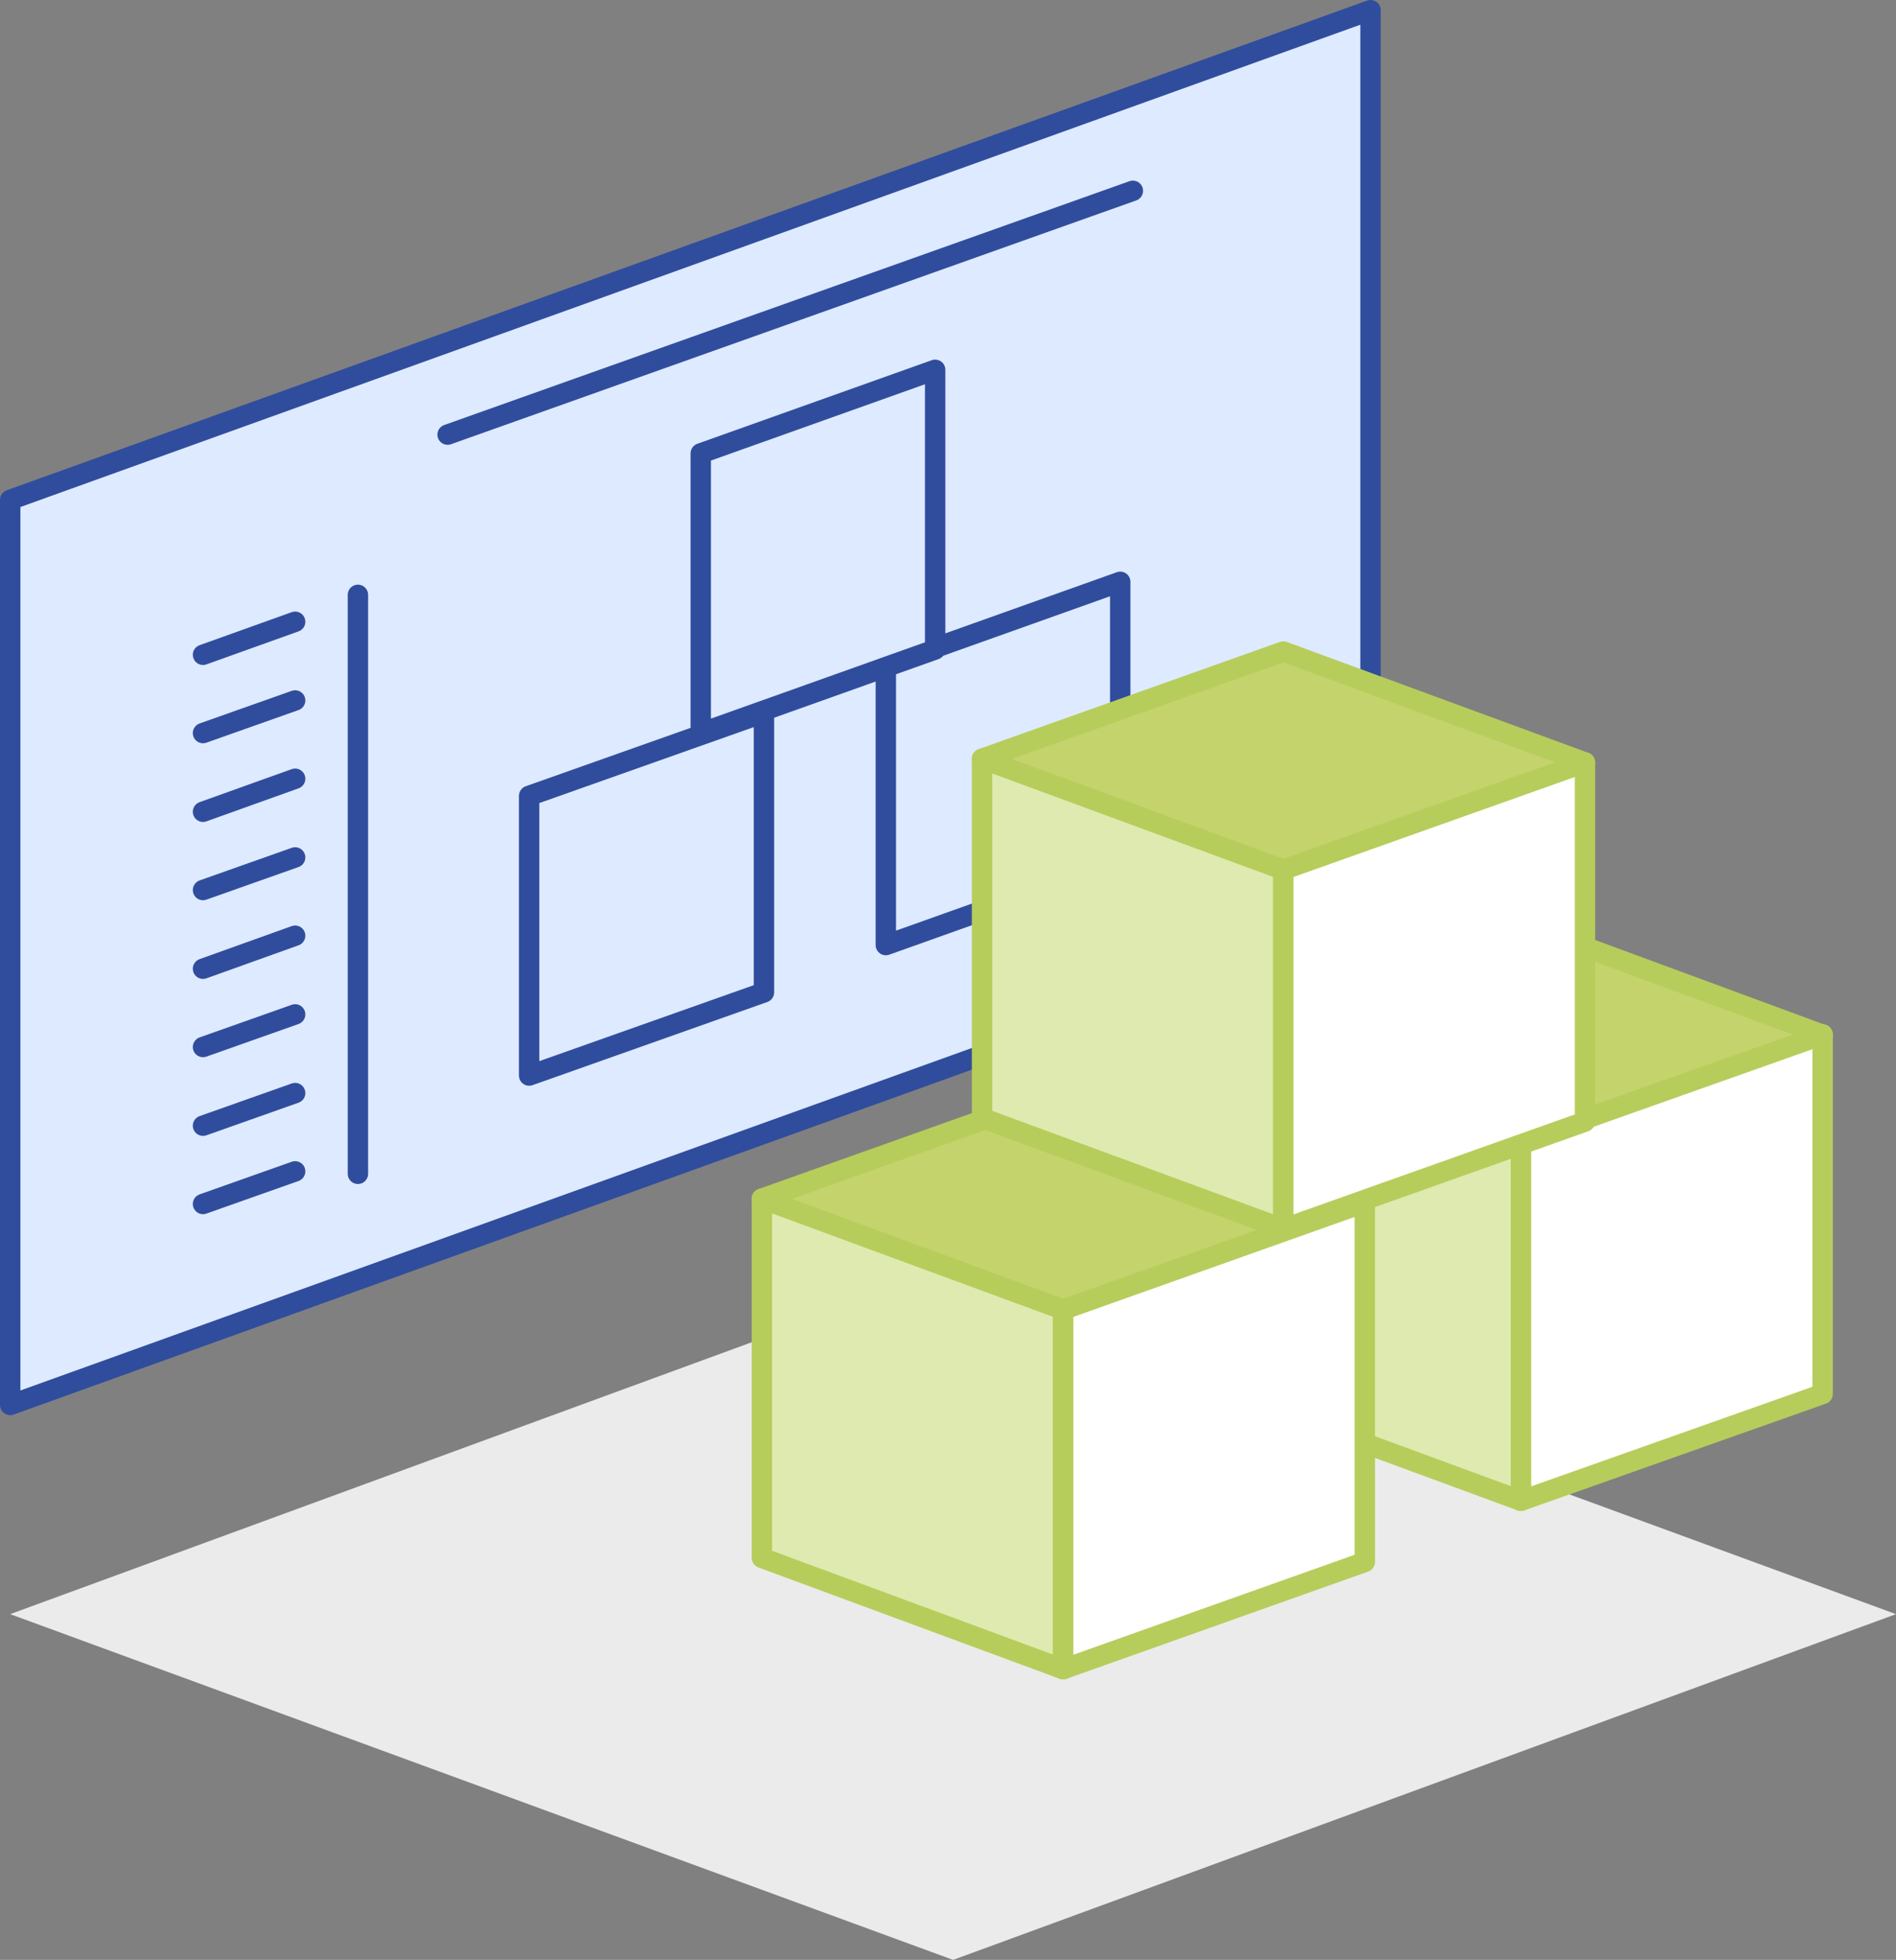 <svg xmlns="http://www.w3.org/2000/svg" viewBox="0 0 46.51 48.07"><rect x="0" y="0" width="46.51" height="48.07" fill="#808080" stroke="none"/><defs><style>.cls-1{fill:#ebebeb;}.cls-2{fill:#deeaff;}.cls-3,.cls-4,.cls-6{fill:none;stroke-linejoin:round;stroke-width:0.5px;}.cls-3,.cls-4{stroke:#304d9d;}.cls-4{stroke-linecap:round;}.cls-5{fill:#dfeab0;}.cls-6{stroke:#b6cd5b;}.cls-7{fill:#fff;}.cls-8{fill:#c4d36c;}</style></defs><title>visio_stencils</title><g id="Layer_2" data-name="Layer 2"><g id="Layer_1-2" data-name="Layer 1"><polygon class="cls-1" points="23.38 48.07 0.25 39.59 23.38 31.11 46.51 39.59 23.38 48.07"/><polygon class="cls-2" points="0.25 34.46 33.62 22.45 33.62 0.25 0.25 12.26 0.25 34.46"/><polygon class="cls-3" points="0.25 34.46 33.62 22.45 33.62 0.25 0.25 12.26 0.25 34.46"/><polygon class="cls-2" points="27.48 21.13 21.73 23.18 21.73 16.32 27.48 14.27 27.48 21.13"/><polygon class="cls-3" points="27.48 21.13 21.73 23.18 21.73 16.32 27.48 14.27 27.48 21.13"/><polygon class="cls-2" points="18.74 24.34 12.98 26.38 12.98 19.52 18.74 17.48 18.74 24.34"/><polygon class="cls-3" points="18.74 24.34 12.98 26.38 12.98 19.52 18.74 17.48 18.74 24.34"/><polygon class="cls-2" points="22.94 15.93 17.19 17.98 17.19 11.12 22.94 9.07 22.94 15.93"/><polygon class="cls-3" points="22.94 15.93 17.19 17.98 17.19 11.12 22.94 9.07 22.94 15.93"/><line class="cls-2" x1="8.78" y1="28.79" x2="8.78" y2="14.59"/><line class="cls-4" x1="8.78" y1="28.79" x2="8.78" y2="14.59"/><line class="cls-2" x1="10.98" y1="10.66" x2="27.79" y2="4.68"/><line class="cls-4" x1="10.98" y1="10.66" x2="27.79" y2="4.68"/><line class="cls-2" x1="4.98" y1="16.06" x2="7.24" y2="15.25"/><line class="cls-4" x1="4.98" y1="16.06" x2="7.24" y2="15.25"/><line class="cls-2" x1="4.98" y1="17.98" x2="7.24" y2="17.18"/><line class="cls-4" x1="4.98" y1="17.98" x2="7.24" y2="17.18"/><line class="cls-2" x1="4.98" y1="19.91" x2="7.24" y2="19.1"/><line class="cls-4" x1="4.98" y1="19.91" x2="7.24" y2="19.1"/><line class="cls-2" x1="4.98" y1="21.83" x2="7.24" y2="21.03"/><line class="cls-4" x1="4.98" y1="21.83" x2="7.24" y2="21.03"/><line class="cls-2" x1="4.98" y1="23.76" x2="7.24" y2="22.95"/><line class="cls-4" x1="4.98" y1="23.76" x2="7.24" y2="22.95"/><line class="cls-2" x1="4.98" y1="25.68" x2="7.24" y2="24.88"/><line class="cls-4" x1="4.98" y1="25.68" x2="7.24" y2="24.88"/><line class="cls-2" x1="4.98" y1="27.61" x2="7.24" y2="26.81"/><line class="cls-4" x1="4.98" y1="27.61" x2="7.24" y2="26.81"/><line class="cls-2" x1="4.98" y1="29.53" x2="7.24" y2="28.73"/><line class="cls-4" x1="4.98" y1="29.53" x2="7.24" y2="28.73"/><polygon class="cls-5" points="29.92 34.09 37.31 36.81 37.31 28 29.92 25.28 29.92 34.09"/><polygon class="cls-6" points="29.92 34.09 37.31 36.81 37.31 28 29.92 25.28 29.92 34.09"/><polygon class="cls-7" points="44.71 34.19 37.31 36.81 37.31 28 44.71 25.37 44.71 34.19"/><polygon class="cls-6" points="44.71 34.19 37.31 36.81 37.31 28 44.71 25.37 44.71 34.19"/><polygon class="cls-8" points="37.31 28 29.92 25.28 37.31 22.65 44.71 25.38 37.31 28"/><polygon class="cls-6" points="37.31 28 29.92 25.28 37.31 22.65 44.71 25.38 37.31 28"/><polygon class="cls-5" points="18.69 38.21 26.08 40.94 26.08 32.12 18.69 29.4 18.69 38.21"/><polygon class="cls-6" points="18.69 38.21 26.08 40.94 26.08 32.12 18.69 29.4 18.69 38.21"/><polygon class="cls-7" points="33.48 38.31 26.08 40.94 26.08 32.12 33.48 29.49 33.48 38.31"/><polygon class="cls-6" points="33.48 38.31 26.08 40.94 26.08 32.12 33.48 29.49 33.48 38.31"/><polygon class="cls-8" points="26.08 32.12 18.69 29.4 26.08 26.77 33.48 29.49 26.08 32.12"/><polygon class="cls-6" points="26.08 32.12 18.69 29.4 26.08 26.77 33.48 29.49 26.08 32.12"/><polygon class="cls-5" points="24.09 27.42 31.48 30.14 31.48 21.33 24.09 18.61 24.09 27.42"/><polygon class="cls-6" points="24.09 27.42 31.48 30.14 31.48 21.33 24.09 18.61 24.09 27.42"/><polygon class="cls-7" points="38.88 27.51 31.48 30.14 31.48 21.33 38.88 18.7 38.88 27.51"/><polygon class="cls-6" points="38.88 27.51 31.48 30.14 31.48 21.33 38.88 18.7 38.88 27.51"/><polygon class="cls-8" points="31.48 21.33 24.09 18.61 31.48 15.98 38.88 18.7 31.48 21.33"/><polygon class="cls-6" points="31.48 21.33 24.09 18.61 31.48 15.98 38.88 18.7 31.48 21.33"/></g></g></svg>